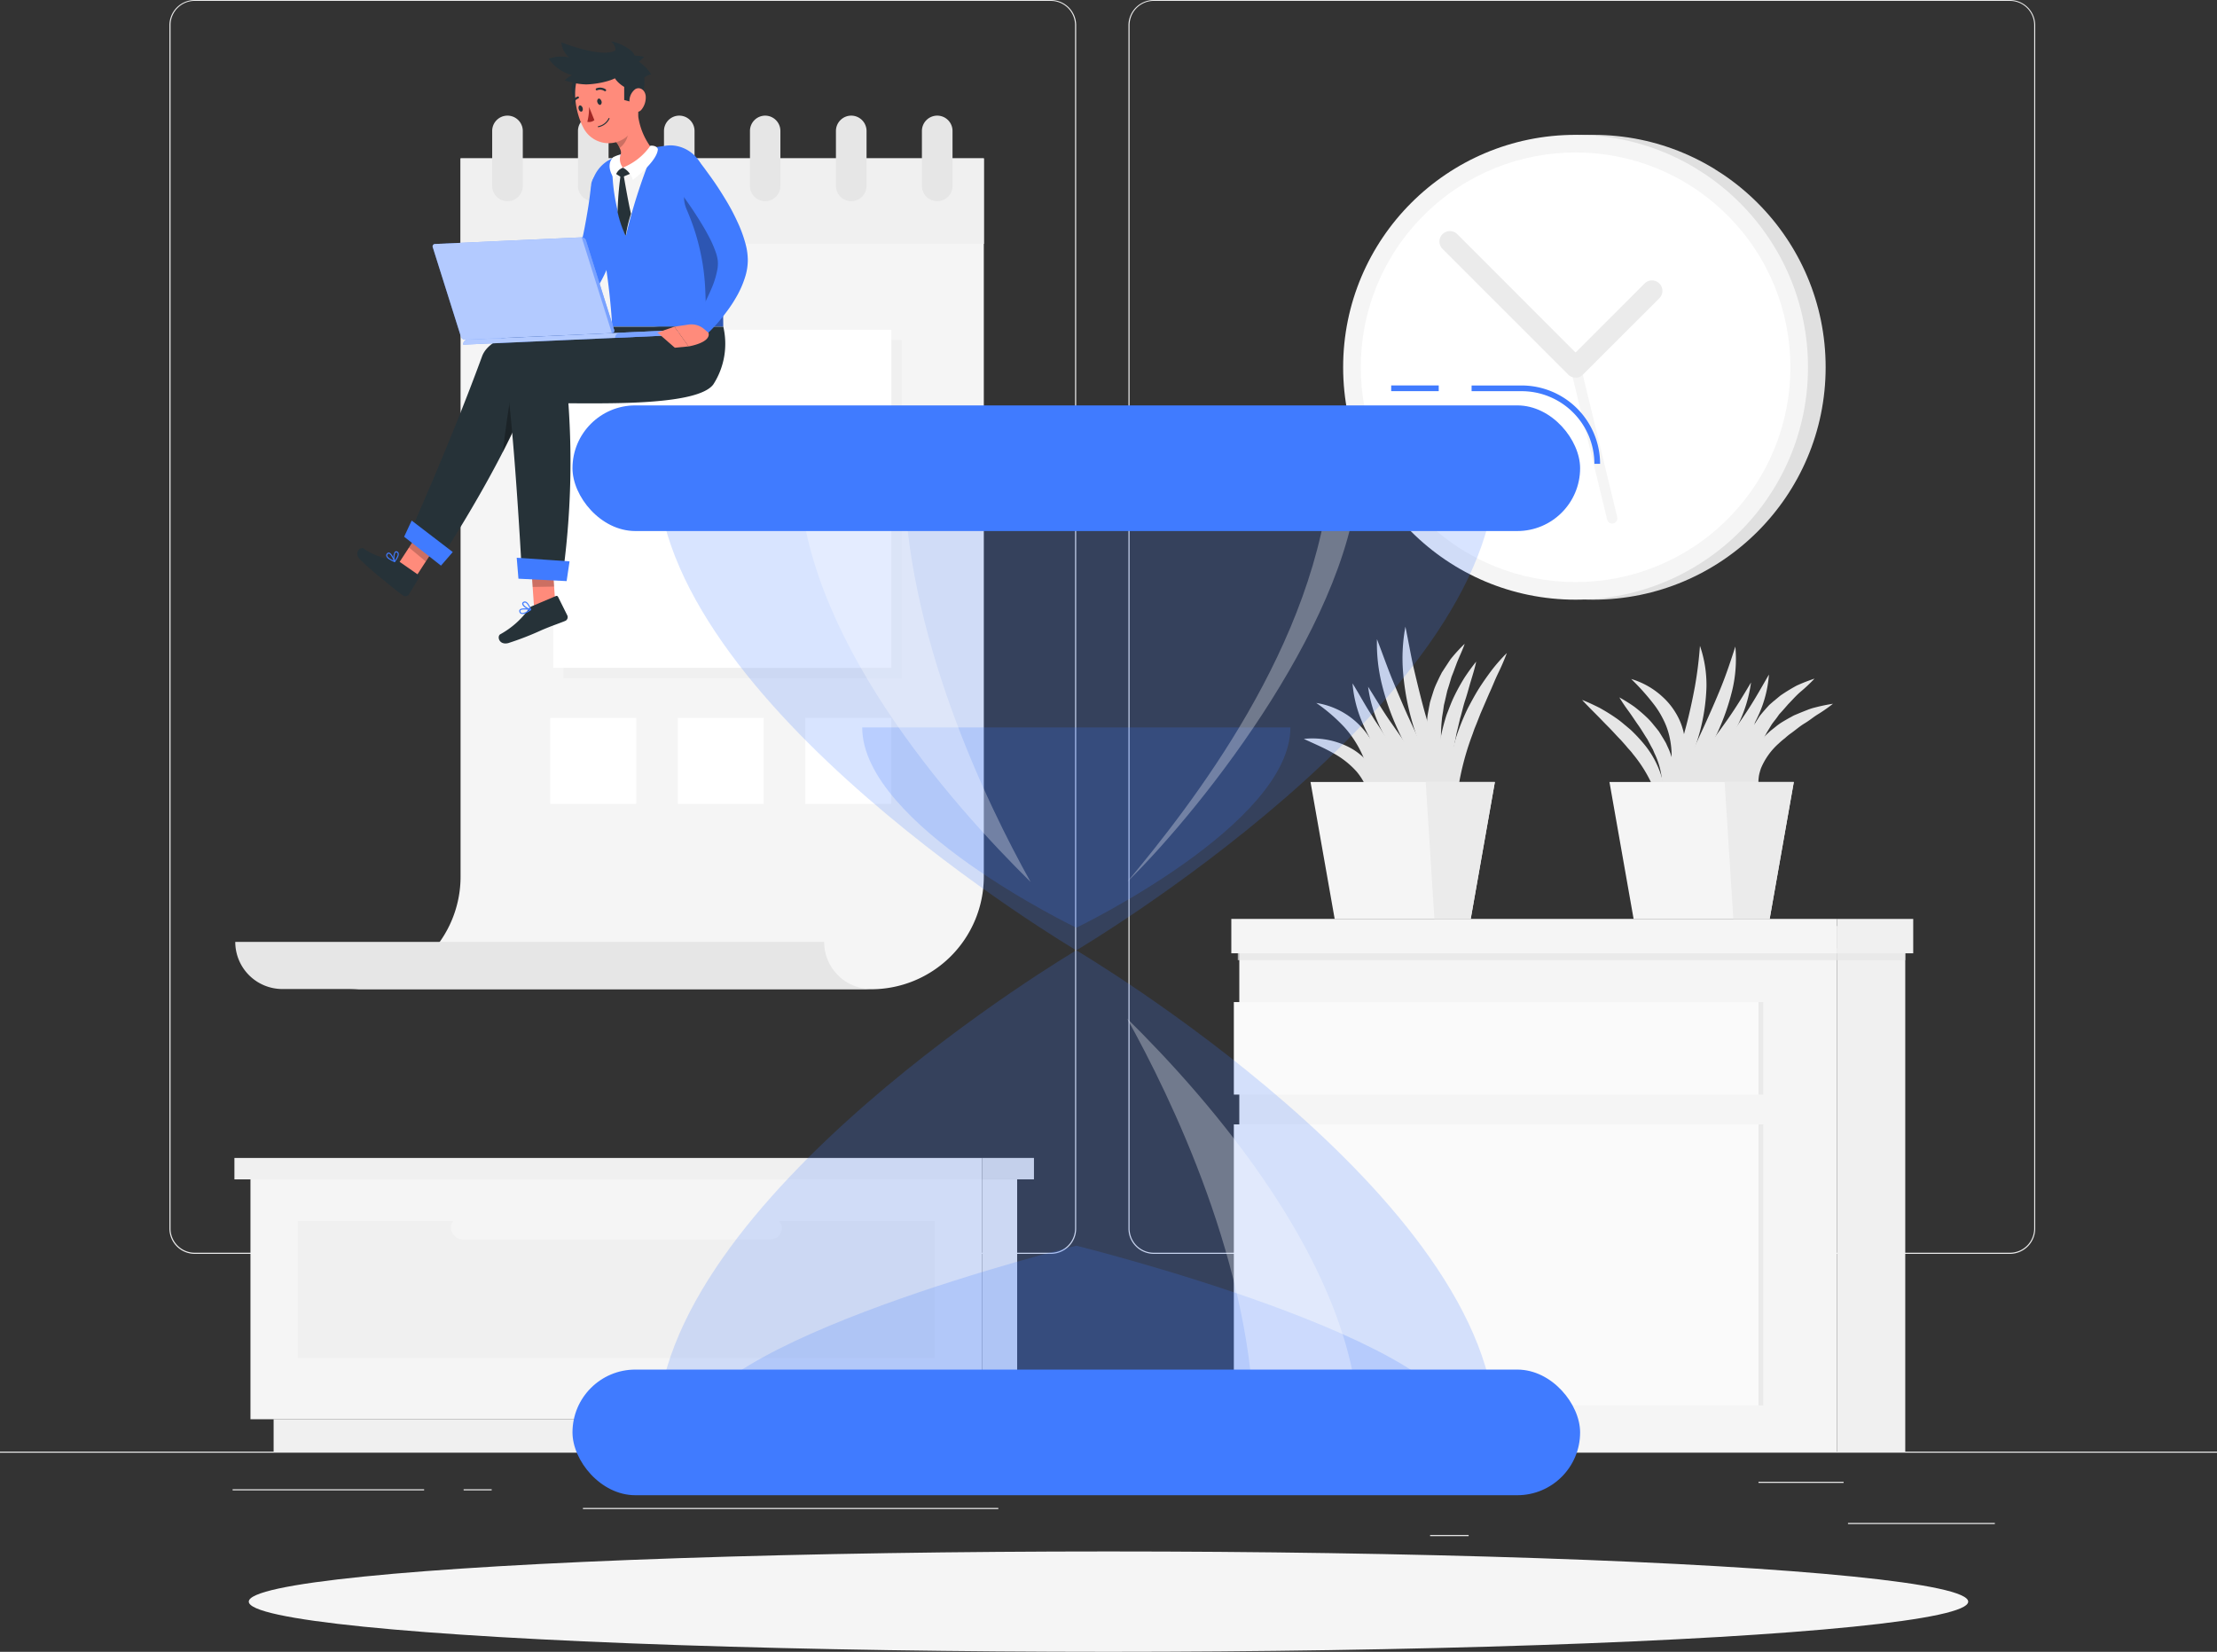 <svg xmlns="http://www.w3.org/2000/svg" width="107.917" height="80.411" viewBox="0 0 107.917 80.411">
  <rect x="0" y="0" width="107.917" height="80.411" fill="#333333" stroke="none"/>
  <g id="Work_time-rafiki" data-name="Work time-rafiki" transform="translate(0 -55)">
    <g id="freepik--background-complete--inject-443" transform="translate(0 55)">
      <rect id="Rectangle_6240" data-name="Rectangle 6240" width="107.917" height="0.054" transform="translate(0 70.664)" fill="#ebebeb"/>
      <rect id="Rectangle_6241" data-name="Rectangle 6241" width="7.148" height="0.054" transform="translate(89.955 74.137)" fill="#ebebeb"/>
      <rect id="Rectangle_6242" data-name="Rectangle 6242" width="1.876" height="0.054" transform="translate(69.613 74.724)" fill="#ebebeb"/>
      <rect id="Rectangle_6243" data-name="Rectangle 6243" width="4.142" height="0.054" transform="translate(85.598 72.134)" fill="#ebebeb"/>
      <rect id="Rectangle_6244" data-name="Rectangle 6244" width="9.322" height="0.054" transform="translate(11.323 72.497)" fill="#ebebeb"/>
      <rect id="Rectangle_6245" data-name="Rectangle 6245" width="1.366" height="0.054" transform="translate(22.568 72.497)" fill="#ebebeb"/>
      <rect id="Rectangle_6246" data-name="Rectangle 6246" width="20.219" height="0.054" transform="translate(28.376 73.407)" fill="#ebebeb"/>
      <path id="Path_16179" data-name="Path 16179" d="M81.116,116.038H39.44a1.232,1.232,0,0,1-1.23-1.232V56.222A1.232,1.232,0,0,1,39.44,55H81.116a1.232,1.232,0,0,1,1.232,1.232v58.573A1.232,1.232,0,0,1,81.116,116.038ZM39.44,55.043a1.178,1.178,0,0,0-1.176,1.178v58.584a1.178,1.178,0,0,0,1.176,1.178H81.116a1.181,1.181,0,0,0,1.178-1.178V56.222a1.181,1.181,0,0,0-1.178-1.178Z" transform="translate(-29.963 -55)" fill="#ebebeb"/>
      <path id="Path_16180" data-name="Path 16180" d="M297.41,116.038H255.732a1.235,1.235,0,0,1-1.232-1.232V56.222A1.235,1.235,0,0,1,255.732,55H297.41a1.232,1.232,0,0,1,1.228,1.222v58.584A1.232,1.232,0,0,1,297.41,116.038ZM255.732,55.043a1.181,1.181,0,0,0-1.178,1.178v58.584a1.181,1.181,0,0,0,1.178,1.178H297.41a1.181,1.181,0,0,0,1.178-1.178V56.222a1.181,1.181,0,0,0-1.178-1.178Z" transform="translate(-199.57 -55)" fill="#ebebeb"/>
      <circle id="Ellipse_1470" data-name="Ellipse 1470" cx="11.314" cy="11.314" r="11.314" transform="translate(66.239 6.564)" fill="#e0e0e0"/>
      <circle id="Ellipse_1471" data-name="Ellipse 1471" cx="11.314" cy="11.314" r="11.314" transform="translate(65.38 6.564)" fill="#f5f5f5"/>
      <circle id="Ellipse_1472" data-name="Ellipse 1472" cx="10.457" cy="10.457" r="10.457" transform="translate(61.907 17.879) rotate(-45)" fill="#fff"/>
      <path id="Path_16181" data-name="Path 16181" d="M356.211,144.556a.252.252,0,0,1-.246-.194l-1.783-7.356a.255.255,0,0,1,.494-.121l1.781,7.358a.255.255,0,0,1-.188.306.268.268,0,0,1-.058.006Z" transform="translate(-277.734 -119.069)" fill="#f5f5f5"/>
      <path id="Path_16182" data-name="Path 16182" d="M331.269,114.262a.505.505,0,0,1-.358-.149l-6.119-6.119a.507.507,0,1,1,.719-.717l5.758,5.761,3.361-3.361a.507.507,0,0,1,.717.719l-3.719,3.717A.507.507,0,0,1,331.269,114.262Z" transform="translate(-254.575 -95.878)" fill="#ebebeb"/>
      <rect id="Rectangle_6247" data-name="Rectangle 6247" width="1.705" height="11.677" transform="translate(49.512 69.088) rotate(180)" fill="#f0f0f0"/>
      <rect id="Rectangle_6248" data-name="Rectangle 6248" width="35.069" height="1.576" transform="translate(48.388 70.664) rotate(180)" fill="#f0f0f0"/>
      <rect id="Rectangle_6249" data-name="Rectangle 6249" width="35.615" height="11.677" transform="translate(12.192 57.412)" fill="#f5f5f5"/>
      <rect id="Rectangle_6250" data-name="Rectangle 6250" width="31.007" height="6.669" transform="translate(14.495 59.445)" fill="#f0f0f0"/>
      <rect id="Rectangle_6251" data-name="Rectangle 6251" width="16.11" height="1.118" rx="0.559" transform="translate(38.056 60.336) rotate(180)" fill="#f5f5f5"/>
      <rect id="Rectangle_6252" data-name="Rectangle 6252" width="36.396" height="1.042" transform="translate(47.807 57.412) rotate(180)" fill="#f0f0f0"/>
      <rect id="Rectangle_6253" data-name="Rectangle 6253" width="2.523" height="1.042" transform="translate(47.807 56.369)" fill="#e6e6e6"/>
      <rect id="Rectangle_6254" data-name="Rectangle 6254" width="3.324" height="25.581" transform="translate(89.418 45.083)" fill="#f0f0f0"/>
      <rect id="Rectangle_6255" data-name="Rectangle 6255" width="29.092" height="25.581" transform="translate(89.418 70.664) rotate(180)" fill="#f5f5f5"/>
      <rect id="Rectangle_6256" data-name="Rectangle 6256" width="25.542" height="13.682" transform="translate(85.602 68.417) rotate(180)" fill="#fafafa"/>
      <rect id="Rectangle_6257" data-name="Rectangle 6257" width="25.542" height="4.504" transform="translate(85.602 53.285) rotate(180)" fill="#fafafa"/>
      <rect id="Rectangle_6258" data-name="Rectangle 6258" width="0.229" height="13.682" transform="translate(85.602 54.736)" fill="#e6e6e6" opacity="0.7"/>
      <rect id="Rectangle_6259" data-name="Rectangle 6259" width="0.229" height="4.504" transform="translate(85.602 48.781)" fill="#e6e6e6" opacity="0.7"/>
      <rect id="Rectangle_6260" data-name="Rectangle 6260" width="32.49" height="0.578" transform="translate(60.252 46.163)" fill="#e6e6e6" opacity="0.7"/>
      <rect id="Rectangle_6261" data-name="Rectangle 6261" width="3.712" height="1.673" transform="translate(89.418 44.734)" fill="#f0f0f0"/>
      <rect id="Rectangle_6262" data-name="Rectangle 6262" width="29.481" height="1.673" transform="translate(89.418 46.406) rotate(180)" fill="#f5f5f5"/>
      <path id="Path_16183" data-name="Path 16183" d="M327.294,210.316a2.688,2.688,0,0,1-.388-1.04,5.248,5.248,0,0,1-.056-1.118,7.372,7.372,0,0,1,.471-2.171,10.758,10.758,0,0,1,.432-1.014c.173-.324.345-.648.54-.956s.408-.606.628-.9a8.691,8.691,0,0,1,.725-.82,10.634,10.634,0,0,1-.432,1c-.158.328-.281.658-.432.978l-.419.971-.192.49-.1.244-.086.246a13.328,13.328,0,0,0-.585,1.994,7.481,7.481,0,0,0-.151,1.03A3.981,3.981,0,0,0,327.294,210.316Z" transform="translate(-256.297 -170.508)" fill="#e6e6e6"/>
      <path id="Path_16184" data-name="Path 16184" d="M297.391,226a5.559,5.559,0,0,0-.136-1.552,3.078,3.078,0,0,0-.632-1.26,4.258,4.258,0,0,0-1.14-.9c-.442-.257-.93-.458-1.433-.695a3.95,3.95,0,0,1,1.658.177,3.605,3.605,0,0,1,.786.367,3.166,3.166,0,0,1,.676.585,2.741,2.741,0,0,1,.647,1.647,2.787,2.787,0,0,1-.425,1.63Z" transform="translate(-230.584 -185.624)" fill="#e6e6e6"/>
      <path id="Path_16185" data-name="Path 16185" d="M299.782,219.634a14.307,14.307,0,0,0-.171-1.813,7.1,7.1,0,0,0-.473-1.664,5.238,5.238,0,0,0-.915-1.433,8.4,8.4,0,0,0-1.364-1.174,3.762,3.762,0,0,1,1.748.76,3.984,3.984,0,0,1,1.189,1.563,4.684,4.684,0,0,1,.373,1.906A4.5,4.5,0,0,1,299.782,219.634Z" transform="translate(-232.787 -179.33)" fill="#e6e6e6"/>
      <path id="Path_16186" data-name="Path 16186" d="M318.746,205.036a10.148,10.148,0,0,1-1.187-1.966,14.1,14.1,0,0,1-.8-2.158,12.239,12.239,0,0,1-.417-2.271,8.387,8.387,0,0,1,.106-2.3c.158.758.278,1.489.451,2.217s.345,1.444.55,2.158.412,1.429.635,2.143S318.532,204.3,318.746,205.036Z" transform="translate(-248.037 -165.834)" fill="#e6e6e6"/>
      <path id="Path_16187" data-name="Path 16187" d="M314.02,207.2a10.36,10.36,0,0,1-1.42-1.727,14.3,14.3,0,0,1-1.079-1.958,12.13,12.13,0,0,1-.742-2.117,8.259,8.259,0,0,1-.248-2.23c.272.7.507,1.386.786,2.057s.555,1.336.863,1.994.607,1.314.922,1.975S313.72,206.515,314.02,207.2Z" transform="translate(-243.505 -168.053)" fill="#e6e6e6"/>
      <path id="Path_16188" data-name="Path 16188" d="M313.272,216.3a8.093,8.093,0,0,1-1.673-1.178,10.91,10.91,0,0,1-1.388-1.511,9.438,9.438,0,0,1-1.079-1.753,6.637,6.637,0,0,1-.583-1.966c.371.581.7,1.148,1.079,1.69s.747,1.079,1.15,1.6.807,1.034,1.226,1.548S312.849,215.759,313.272,216.3Z" transform="translate(-241.954 -176.459)" fill="#e6e6e6"/>
      <path id="Path_16189" data-name="Path 16189" d="M309.364,215.031a5.918,5.918,0,0,1-1.614-.993,7.932,7.932,0,0,1-1.3-1.386,8.471,8.471,0,0,1-.527-.8,7.88,7.88,0,0,1-.417-.863,5.932,5.932,0,0,1-.451-1.843c.339.542.617,1.079.954,1.584.151.261.332.5.49.758a8.223,8.223,0,0,0,.527.73q.535.721,1.122,1.414C308.533,214.1,308.932,214.559,309.364,215.031Z" transform="translate(-239.218 -175.879)" fill="#e6e6e6"/>
      <path id="Path_16190" data-name="Path 16190" d="M325.52,211.542a1.971,1.971,0,0,1-.648-.773,3.628,3.628,0,0,1-.313-.976,5.428,5.428,0,0,1,.056-2.02,9.763,9.763,0,0,1,.259-.965c.123-.309.233-.622.38-.917a9.855,9.855,0,0,1,.477-.863,9.671,9.671,0,0,1,.581-.8c-.069.326-.166.635-.259.943s-.171.619-.272.919-.162.611-.255.911l-.106.455c-.037.151-.08.3-.1.455a8.709,8.709,0,0,0-.2,1.824,4.666,4.666,0,0,0,.082.913A2.775,2.775,0,0,0,325.52,211.542Z" transform="translate(-254.455 -172.021)" fill="#e6e6e6"/>
      <path id="Path_16191" data-name="Path 16191" d="M322.976,207.694a4.269,4.269,0,0,1-1-1.787,5.329,5.329,0,0,1-.188-2.081c.011-.175.054-.345.082-.518l.05-.259.076-.25c.056-.166.1-.332.166-.494s.145-.317.216-.473l.117-.231.14-.216.285-.432a7.886,7.886,0,0,1,.689-.753c-.112.326-.261.622-.382.928l-.171.46-.086.216-.069.233c-.045.153-.093.306-.142.458l-.106.464-.056.231-.032.233c-.019.155-.058.311-.067.466a8.017,8.017,0,0,0,.026,1.889A8.932,8.932,0,0,0,322.976,207.694Z" transform="translate(-252.312 -168.861)" fill="#e6e6e6"/>
      <path id="Path_16192" data-name="Path 16192" d="M311.943,223.7l-3.093-2.752.458,3.736Z" transform="translate(-242.19 -185.132)" fill="#e6e6e6"/>
      <path id="Path_16193" data-name="Path 16193" d="M295.56,231.37h8.974l-1.176,6.667h-6.622Z" transform="translate(-231.768 -193.303)" fill="#f5f5f5"/>
      <path id="Path_16194" data-name="Path 16194" d="M321.54,231.37h3.367l-1.176,6.667h-1.768Z" transform="translate(-252.141 -193.303)" fill="#ebebeb"/>
      <path id="Path_16195" data-name="Path 16195" d="M360.49,218.61a2.422,2.422,0,0,0-.037-.885,3.67,3.67,0,0,0-.265-.805,6.69,6.69,0,0,0-.913-1.437c-.082-.119-.188-.216-.281-.33s-.188-.216-.287-.33c-.216-.216-.4-.432-.615-.647s-.419-.432-.635-.648-.432-.432-.647-.667c.291.11.568.246.848.384a9.1,9.1,0,0,1,.792.49,4.336,4.336,0,0,1,.371.285c.121.1.24.2.358.3a7.553,7.553,0,0,1,.647.693,4.532,4.532,0,0,1,.887,1.707,2.942,2.942,0,0,1,.084.971A1.744,1.744,0,0,1,360.49,218.61Z" transform="translate(-279.798 -178.788)" fill="#e6e6e6"/>
      <path id="Path_16196" data-name="Path 16196" d="M395.111,218.38a1.612,1.612,0,0,1-.486-.738,2.012,2.012,0,0,1-.1-.455,2.169,2.169,0,0,1,0-.237.955.955,0,0,1,.022-.235,2.922,2.922,0,0,1,.915-1.589c.108-.106.231-.19.345-.285a2.749,2.749,0,0,1,.363-.255c.125-.073.25-.149.38-.216.063-.035.125-.073.192-.1l.2-.084c.134-.056.268-.108.4-.16a2.743,2.743,0,0,1,.41-.13,8.131,8.131,0,0,1,.844-.173,7.72,7.72,0,0,1-.7.492c-.119.071-.231.151-.343.233s-.216.155-.341.231c-.235.14-.432.319-.647.471a2.848,2.848,0,0,0-.306.248,3.53,3.53,0,0,0-.3.255,3.338,3.338,0,0,0-.863,1.2,2.674,2.674,0,0,0-.1.354,2.435,2.435,0,0,0-.03.378A2.375,2.375,0,0,0,395.111,218.38Z" transform="translate(-309.373 -179.463)" fill="#e6e6e6"/>
      <path id="Path_16197" data-name="Path 16197" d="M393.973,213.926a2.922,2.922,0,0,1-.6-1.77,3.669,3.669,0,0,1,.483-1.871l.259-.41c.1-.127.205-.248.311-.369l.162-.179.177-.155.363-.3a8.5,8.5,0,0,1,.8-.49,8.6,8.6,0,0,1,.863-.337,7.808,7.808,0,0,1-.663.626c-.231.194-.419.417-.622.622-.095.112-.188.216-.285.326l-.145.158-.123.173c-.082.114-.173.216-.253.337l-.216.356a4.606,4.606,0,0,0-.546,1.552,4.926,4.926,0,0,0,.041,1.737Z" transform="translate(-308.466 -175.009)" fill="#e6e6e6"/>
      <path id="Path_16198" data-name="Path 16198" d="M375.14,208.466c.179-.667.373-1.31.561-1.943s.371-1.278.54-1.917.309-1.282.432-1.943a19.5,19.5,0,0,0,.248-1.994,5.827,5.827,0,0,1,.315,2.05,9.677,9.677,0,0,1-.3,2.055,11.159,11.159,0,0,1-.71,1.943A8.487,8.487,0,0,1,375.14,208.466Z" transform="translate(-294.172 -169.229)" fill="#e6e6e6"/>
      <path id="Path_16199" data-name="Path 16199" d="M376.18,208.483c.281-.648.583-1.3.881-1.914s.6-1.25.885-1.876.563-1.254.82-1.891.477-1.295.693-1.973a6.551,6.551,0,0,1-.153,2.139,11.245,11.245,0,0,1-.706,2.025,13.425,13.425,0,0,1-1.051,1.856A9.781,9.781,0,0,1,376.18,208.483Z" transform="translate(-294.988 -169.355)" fill="#e6e6e6"/>
      <path id="Path_16200" data-name="Path 16200" d="M372.11,215.658c.421-.578.863-1.124,1.3-1.671s.863-1.079,1.282-1.63.829-1.1,1.222-1.662.751-1.148,1.116-1.766a6.566,6.566,0,0,1-.628,2.05,11.2,11.2,0,0,1-1.14,1.815,13.441,13.441,0,0,1-1.44,1.573A9.805,9.805,0,0,1,372.11,215.658Z" transform="translate(-291.796 -175.707)" fill="#e6e6e6"/>
      <path id="Path_16201" data-name="Path 16201" d="M378.23,213.321c.412-.516.824-1,1.23-1.5s.8-.984,1.183-1.483.74-1.012,1.079-1.537.647-1.079.98-1.653a5.735,5.735,0,0,1-.483,1.921,8.4,8.4,0,0,1-1.017,1.705,9.928,9.928,0,0,1-1.351,1.44A7.439,7.439,0,0,1,378.23,213.321Z" transform="translate(-296.595 -174.311)" fill="#e6e6e6"/>
      <path id="Path_16202" data-name="Path 16202" d="M366.965,217.953a3.123,3.123,0,0,0,.328-1.511,3.769,3.769,0,0,0-.376-1.437l-.073-.175-.093-.168-.181-.341c-.145-.216-.274-.447-.432-.669s-.3-.445-.46-.667a8.3,8.3,0,0,1-.468-.695,7.85,7.85,0,0,1,.721.449,7.408,7.408,0,0,1,.647.555,3.362,3.362,0,0,1,.287.319q.138.166.272.337l.231.373.11.19.091.2a3.112,3.112,0,0,1,.281,1.761A2.158,2.158,0,0,1,366.965,217.953Z" transform="translate(-286.385 -178.341)" fill="#e6e6e6"/>
      <path id="Path_16203" data-name="Path 16203" d="M369.468,214.018a8.141,8.141,0,0,0,.363-1.647,4.259,4.259,0,0,0-.114-1.558,3.605,3.605,0,0,0-.281-.723,4.368,4.368,0,0,0-.419-.676,11.369,11.369,0,0,0-1.127-1.265,3.854,3.854,0,0,1,1.548.889,3.4,3.4,0,0,1,.591.717,3.215,3.215,0,0,1,.38.863,3.416,3.416,0,0,1-.028,1.858A3.453,3.453,0,0,1,369.468,214.018Z" transform="translate(-288.487 -175.095)" fill="#e6e6e6"/>
      <path id="Path_16204" data-name="Path 16204" d="M380.09,221.192l3.376-3.242-.136,3.179Z" transform="translate(-298.054 -182.78)" fill="#e6e6e6"/>
      <path id="Path_16205" data-name="Path 16205" d="M362.98,231.37h8.974l-1.176,6.667h-6.622Z" transform="translate(-284.637 -193.303)" fill="#f5f5f5"/>
      <path id="Path_16206" data-name="Path 16206" d="M388.95,231.37h3.369l-1.176,6.667h-1.768Z" transform="translate(-305.001 -193.303)" fill="#ebebeb"/>
      <path id="Path_16207" data-name="Path 16207" d="M83.952,90.72v34.965a5.482,5.482,0,0,1-5.482,5.482h25.468a5.484,5.484,0,0,0,5.484-5.482V90.72Z" transform="translate(-61.533 -83.01)" fill="#f5f5f5"/>
      <rect id="Rectangle_6263" data-name="Rectangle 6263" width="16.457" height="16.457" transform="translate(27.435 16.561)" fill="#f0f0f0"/>
      <rect id="Rectangle_6264" data-name="Rectangle 6264" width="16.457" height="16.457" transform="translate(26.93 16.054)" fill="#fff"/>
      <rect id="Rectangle_6265" data-name="Rectangle 6265" width="4.185" height="4.185" transform="translate(26.785 34.948)" fill="#fff"/>
      <rect id="Rectangle_6266" data-name="Rectangle 6266" width="4.185" height="4.185" transform="translate(39.2 34.948)" fill="#fff"/>
      <rect id="Rectangle_6267" data-name="Rectangle 6267" width="4.185" height="4.185" transform="translate(32.992 34.948)" fill="#fff"/>
      <rect id="Rectangle_6268" data-name="Rectangle 6268" width="25.475" height="4.161" transform="translate(22.419 7.71)" fill="#f0f0f0"/>
      <path id="Path_16208" data-name="Path 16208" d="M111,81.825V84.5a.742.742,0,0,0,.745.745h0a.745.745,0,0,0,.745-.745V81.825a.747.747,0,0,0-.745-.745h0A.745.745,0,0,0,111,81.825Z" transform="translate(-87.042 -75.451)" fill="#e6e6e6"/>
      <path id="Path_16209" data-name="Path 16209" d="M207.92,81.825V84.5a.745.745,0,0,0,.745.745h0a.742.742,0,0,0,.745-.745V81.825a.745.745,0,0,0-.745-.745h0A.747.747,0,0,0,207.92,81.825Z" transform="translate(-163.044 -75.451)" fill="#e6e6e6"/>
      <path id="Path_16210" data-name="Path 16210" d="M188.53,81.825V84.5a.745.745,0,0,0,.745.745h0a.745.745,0,0,0,.745-.745V81.825a.747.747,0,0,0-.74-.745h0A.747.747,0,0,0,188.53,81.825Z" transform="translate(-147.839 -75.451)" fill="#e6e6e6"/>
      <path id="Path_16211" data-name="Path 16211" d="M169.14,81.825V84.5a.742.742,0,0,0,.745.745h0a.742.742,0,0,0,.736-.745V81.825a.745.745,0,0,0-.742-.745h0A.745.745,0,0,0,169.14,81.825Z" transform="translate(-132.634 -75.451)" fill="#e6e6e6"/>
      <path id="Path_16212" data-name="Path 16212" d="M149.75,81.825V84.5a.742.742,0,0,0,.742.745h0a.742.742,0,0,0,.745-.745V81.825a.745.745,0,0,0-.745-.745h0A.745.745,0,0,0,149.75,81.825Z" transform="translate(-117.429 -75.451)" fill="#e6e6e6"/>
      <path id="Path_16213" data-name="Path 16213" d="M130.35,81.825V84.5a.745.745,0,0,0,.745.745h0a.745.745,0,0,0,.745-.745V81.825a.747.747,0,0,0-.745-.745h0A.747.747,0,0,0,130.35,81.825Z" transform="translate(-102.216 -75.451)" fill="#e6e6e6"/>
      <path id="Path_16214" data-name="Path 16214" d="M81.725,267.44a2.294,2.294,0,0,0,2.294,2.294H55.354a2.294,2.294,0,0,1-2.294-2.294Z" transform="translate(-41.608 -221.588)" fill="#e6e6e6"/>
    </g>
    <g id="freepik--Shadow--inject-443" transform="translate(12.11 130.525)">
      <ellipse id="freepik--path--inject-443" cx="41.848" cy="2.443" rx="41.848" ry="2.443" fill="#f5f5f5"/>
    </g>
    <g id="freepik--Hourglass--inject-443" transform="translate(27.867 73.763)">
      <path id="Path_16215" data-name="Path 16215" d="M216.511,320.73S196.1,332.781,196.1,344.2h40.827C236.924,332.781,216.511,320.73,216.511,320.73Z" transform="translate(-191.987 -293.231)" fill="#407bff" opacity="0.2"/>
      <path id="Path_16216" data-name="Path 16216" d="M220.577,372.5s-18.847,4.669-18.847,9.09h37.694C239.424,377.169,220.577,372.5,220.577,372.5Z" transform="translate(-196.053 -330.623)" fill="#407bff" opacity="0.2"/>
      <path id="Path_16217" data-name="Path 16217" d="M278.51,332.71c3.833,3.769,11.282,12.12,11.282,20.141h-5.108C284.684,344.83,280.607,336.479,278.51,332.71Z" transform="translate(-251.509 -301.884)" fill="#fff" opacity="0.3"/>
      <path id="Path_16218" data-name="Path 16218" d="M216.511,259.7S196.1,247.648,196.1,236.23h40.827C236.924,247.648,216.511,259.7,216.511,259.7Z" transform="translate(-191.987 -232.2)" fill="#407bff" opacity="0.2"/>
      <path id="Path_16219" data-name="Path 16219" d="M242.491,291.418s-10.421-5-10.421-9.749h20.844C252.914,286.411,242.491,291.418,242.491,291.418Z" transform="translate(-217.967 -265.02)" fill="#407bff" opacity="0.2"/>
      <path id="Path_16220" data-name="Path 16220" d="M232.271,256.371C228.441,252.6,221,244.251,221,236.23h5.108C226.1,244.251,230.165,252.6,232.271,256.371Z" transform="translate(-209.971 -232.2)" fill="#fff" opacity="0.3"/>
      <path id="Path_16221" data-name="Path 16221" d="M278.51,256.371c3.833-3.769,11.1-13.087,11.282-20.141h-1.361C287.792,244.831,281.543,252.725,278.51,256.371Z" transform="translate(-251.509 -232.2)" fill="#fff" opacity="0.3"/>
      <rect id="Rectangle_6269" data-name="Rectangle 6269" width="2.314" height="0.278" transform="translate(39.852 0)" fill="#407bff"/>
      <path id="Path_16222" data-name="Path 16222" d="M345.125,225.536h-.278A3.541,3.541,0,0,0,341.311,222H338.87v-.278h2.441A3.822,3.822,0,0,1,345.125,225.536Z" transform="translate(-295.104 -221.72)" fill="#407bff"/>
      <rect id="Rectangle_6270" data-name="Rectangle 6270" width="49.048" height="6.116" rx="3.058" transform="translate(0 0.972)" fill="#407bff"/>
      <rect id="Rectangle_6271" data-name="Rectangle 6271" width="49.048" height="6.116" rx="3.058" transform="translate(0 47.909)" fill="#407bff"/>
    </g>
    <g id="freepik--Character--inject-443" transform="translate(17.387 57.025)">
      <path id="Path_16223" data-name="Path 16223" d="M134.74,283.553l-.8-.71,1.363-2.093.8.709Z" transform="translate(-132.126 -257.129)" fill="#ff8b7b"/>
      <path id="Path_16224" data-name="Path 16224" d="M120.537,290.115l1.017.708a.078.078,0,0,1,.025.107l-.509.84a.2.2,0,0,1-.27.051c-.354-.251-.485-.374-.908-.716a15.726,15.726,0,0,1-1.2-1.048c-.314-.325.018-.64.184-.528a3.033,3.033,0,0,0,1.471.537A.307.307,0,0,1,120.537,290.115Z" transform="translate(-118.557 -264.85)" fill="#263238"/>
      <path id="Path_16225" data-name="Path 16225" d="M141.385,281.46l-.8-.71-.656,1.008.82.68Z" transform="translate(-137.409 -257.129)" opacity="0.2"/>
      <path id="Path_16226" data-name="Path 16226" d="M150.1,197.873s-5.366-.367-6.031,1.452c-1.513,4.135-3.481,8.521-3.481,8.521l1.581,1.145s3.343-5.112,4.364-8.394c2.064.5,5.8.929,7-.451a1.847,1.847,0,0,0,.258-2.273Z" transform="translate(-137.992 -183.999)" fill="#263238"/>
      <path id="Path_16227" data-name="Path 16227" d="M179.043,225.35c-.125.5-.315,1.951-.433,2.909.261-.5.508-1.017.731-1.517Z" transform="translate(-171.528 -208.262)" opacity="0.3"/>
      <path id="Path_16228" data-name="Path 16228" d="M139.724,280.354l-1.794-1.406.367-.788,2,1.532Z" transform="translate(-135.645 -254.844)" fill="#407bff"/>
      <path id="Path_16229" data-name="Path 16229" d="M130.656,291.686a1.445,1.445,0,0,0,.264.136.026.026,0,0,0,.033-.033c-.015-.04-.15-.393-.29-.427a.1.1,0,0,0-.091.026.144.144,0,0,0-.053.133A.3.3,0,0,0,130.656,291.686Zm.228.065c-.185-.08-.3-.169-.314-.236a.092.092,0,0,1,.038-.086.045.045,0,0,1,.044-.013C130.727,291.435,130.824,291.61,130.883,291.751Z" transform="translate(-129.107 -266.487)" fill="#407bff"/>
      <path id="Path_16230" data-name="Path 16230" d="M133.555,291.337a.02.02,0,0,0,.012,0,.027.027,0,0,0,.024-.009c.008-.009.209-.256.179-.408a.13.13,0,0,0-.07-.091.1.1,0,0,0-.118.011.568.568,0,0,0-.033.484A.031.031,0,0,0,133.555,291.337Zm.131-.452a.077.077,0,0,1,.033.049c.018.09-.078.244-.14.329a.522.522,0,0,1,.035-.382c.012-.011.028-.021.063,0Z" transform="translate(-131.748 -266.005)" fill="#407bff"/>
      <path id="Path_16231" data-name="Path 16231" d="M191.353,295.887l-1.032.206-.191-2.763,1.048.033Z" transform="translate(-181.689 -268.225)" fill="#ff8b7b"/>
      <path id="Path_16232" data-name="Path 16232" d="M178.543,309.785l1.179-.5a.08.08,0,0,1,.108.039l.451.906a.2.2,0,0,1-.1.264c-.413.166-.618.224-1.136.443a14.7,14.7,0,0,1-1.639.638c-.46.114-.564-.347-.377-.436a4.18,4.18,0,0,0,1.369-1.217A.327.327,0,0,1,178.543,309.785Z" transform="translate(-170.052 -282.294)" fill="#263238"/>
      <path id="Path_16233" data-name="Path 16233" d="M185.756,314.653a1.448,1.448,0,0,0,.263-.156.026.026,0,0,0-.011-.047c-.042-.009-.425-.086-.532.018a.1.1,0,0,0-.027.093.145.145,0,0,0,.086.118A.309.309,0,0,0,185.756,314.653Zm.18-.163c-.171.118-.311.169-.381.142a.093.093,0,0,1-.054-.08.047.047,0,0,1,.012-.046C185.571,314.45,185.784,314.464,185.937,314.49Z" transform="translate(-177.559 -286.823)" fill="#407bff"/>
      <path id="Path_16234" data-name="Path 16234" d="M187.085,311.975a.037.037,0,0,0,.011-.008.027.027,0,0,0,0-.025c0-.013-.109-.324-.257-.382a.131.131,0,0,0-.118.011.1.1,0,0,0-.057.111c.024.118.272.277.4.295A.023.023,0,0,0,187.085,311.975Zm-.322-.364a.079.079,0,0,1,.061,0c.088.034.17.2.21.3-.118-.039-.3-.16-.314-.243a.054.054,0,0,1,.032-.054Z" transform="translate(-178.63 -284.297)" fill="#407bff"/>
      <path id="Path_16235" data-name="Path 16235" d="M191.18,293.364l-1.05-.034.1,1.443,1.045-.019Z" transform="translate(-181.689 -268.225)" opacity="0.2"/>
      <path id="Path_16236" data-name="Path 16236" d="M188.025,198.1s-7.666.725-7.39,3.033c.4,3.329.7,9.159.7,9.159l1.954.077a40.371,40.371,0,0,0,.3-8.535c1.985,0,6.3.1,7.055-.921a3.649,3.649,0,0,0,.484-2.813Z" transform="translate(-173.308 -184.226)" fill="#263238"/>
      <path id="Path_16237" data-name="Path 16237" d="M186.839,294.647l-2.346-.117-.084-1.02,2.572.177Z" transform="translate(-176.644 -268.384)" fill="#407bff"/>
      <path id="Path_16238" data-name="Path 16238" d="M182.175,134.387c-.017.211-.035.4-.061.6s-.051.389-.081.584c-.057.388-.134.774-.222,1.162a10.93,10.93,0,0,1-.329,1.165,6.209,6.209,0,0,1-.534,1.179,2.948,2.948,0,0,1-.472.6,1.815,1.815,0,0,1-.152.127c-.048.04-.1.074-.146.108a3.005,3.005,0,0,1-.294.183,5.71,5.71,0,0,1-1.179.48c-.195.06-.39.108-.59.152s-.389.081-.59.112a9.489,9.489,0,0,1-1.179.118.4.4,0,0,1-.142-.787l.015-.006a18.944,18.944,0,0,0,2.032-.774,5.544,5.544,0,0,0,.87-.493c.063-.045.118-.091.175-.137.026-.022.053-.045.075-.068a.667.667,0,0,0,.059-.06,1.619,1.619,0,0,0,.2-.308,5.073,5.073,0,0,0,.343-.907c.1-.331.178-.677.246-1.028s.13-.708.188-1.068.1-.729.142-1.071v-.02a.81.81,0,0,1,1.611.16Z" transform="translate(-169.16 -127.271)" fill="#407bff"/>
      <path id="Path_16239" data-name="Path 16239" d="M175.41,188l-.59.037.472,1.085s1.02-.022,1-.525l-.184-.236A.96.96,0,0,0,175.41,188Z" transform="translate(-168.185 -175.317)" fill="#ff8b7b"/>
      <path id="Path_16240" data-name="Path 16240" d="M169.34,188.417l.509,1h.607l-.472-1.085Z" transform="translate(-163.351 -175.608)" fill="#ff8b7b"/>
      <path id="Path_16241" data-name="Path 16241" d="M216.686,123.7l1.14-.236.908-.131a1.684,1.684,0,0,1,.393-.018,1.719,1.719,0,0,1,1.5,1.256c.228.826.433,1.839.59,2.736a33.623,33.623,0,0,1,.354,4.822h-5.4a33.074,33.074,0,0,0-1-6.3,1.724,1.724,0,0,1,.954-1.862Z" transform="translate(-203.756 -118.259)" fill="#407bff"/>
      <path id="Path_16242" data-name="Path 16242" d="M223.83,128.25a9.135,9.135,0,0,0,.662,3.342,26.9,26.9,0,0,1,1.238-3.892Z" transform="translate(-211.415 -122.128)" fill="#f5f5f5"/>
      <path id="Path_16243" data-name="Path 16243" d="M255.2,134.4h0a.159.159,0,0,0-.007-.057l-.011-.085c-.006-.046-.012-.092-.018-.136l-.018-.126-.018-.118a.691.691,0,0,0-.015-.1c-.012-.075-.024-.149-.037-.221-.039-.221-.08-.449-.125-.679v-.019c-.045-.236-.091-.463-.14-.693v-.015c-.02-.1-.041-.2-.064-.294l-.025-.109-.042-.187-.035-.146-.007-.031h0c-.047-.193-.1-.383-.145-.563l-.82-.432c.094.362.184.761.269,1.169a1.2,1.2,0,0,0-.269.192c-.2.175-.189.546.007.986a10.9,10.9,0,0,1,.884,3.976c.025.555.04,1.118.047,1.664h.826C255.419,137.024,255.343,135.566,255.2,134.4Z" transform="translate(-237.616 -124.501)" opacity="0.3"/>
      <path id="Path_16244" data-name="Path 16244" d="M224.76,107.34l-.464.708-.63.961a.984.984,0,0,1,.195.284c.118.236.21.406-.277.737a.271.271,0,0,0-.084.307c.028.151.118.309.642.216a2.424,2.424,0,0,0,1.318-.731c.175-.176.134-.307-.034-.488A3.328,3.328,0,0,1,224.76,107.34Z" transform="translate(-211.114 -104.17)" fill="#ff8b7b"/>
      <path id="Path_16245" data-name="Path 16245" d="M224.83,132.737l.334.21.542-.23a.876.876,0,0,0-.472-.246A.934.934,0,0,0,224.83,132.737Z" transform="translate(-212.297 -126.336)" fill="#263238"/>
      <path id="Path_16246" data-name="Path 16246" d="M228.21,124.478a.993.993,0,0,1,.487.6s1.192-.9,1.217-1.5c-.064-.2-.362-.167-.362-.167A2.985,2.985,0,0,1,228.21,124.478Z" transform="translate(-215.278 -118.344)" fill="#fff"/>
      <path id="Path_16247" data-name="Path 16247" d="M223.381,127.672a.6.6,0,0,0-.377.59s-.531-.623-.1-1.093a1.567,1.567,0,0,1,.37-.138A.687.687,0,0,0,223.381,127.672Z" transform="translate(-210.45 -121.537)" fill="#fff"/>
      <path id="Path_16248" data-name="Path 16248" d="M226.327,135.68h-.152a16.076,16.076,0,0,0-.145,1.78,5.268,5.268,0,0,0,.32,1,.049.049,0,0,0,0,.012c.008.019.017.037.026.054.017.035.033.071.052.1a6.654,6.654,0,0,1,.254-1.077C226.525,136.872,226.327,135.68,226.327,135.68Z" transform="translate(-213.355 -129.167)" fill="#263238"/>
      <path id="Path_16249" data-name="Path 16249" d="M225.164,114.355l.387-.685c.007.017.017.037.026.055a1.876,1.876,0,0,1,.083.263,1.1,1.1,0,0,1-.426.943c-.011-.019-.02-.039-.031-.059a1.179,1.179,0,0,0-.178-.274l-.015-.012Z" transform="translate(-212.456 -109.753)" opacity="0.2"/>
      <path id="Path_16250" data-name="Path 16250" d="M207.39,97.482c-.093-.419.573-1,.573-1l-.789-.275C206.818,96.466,207.049,97.2,207.39,97.482Z" transform="translate(-196.566 -94.352)" fill="#263238"/>
      <path id="Path_16251" data-name="Path 16251" d="M211.382,87.933c.186,1.047.354,1.651-.04,2.32a1.381,1.381,0,0,1-2.445-.071c-.442-.863-.672-2.429.228-3.117a1.4,1.4,0,0,1,2.257.868Z" transform="translate(-197.899 -86.012)" fill="#ff8b7b"/>
      <path id="Path_16252" data-name="Path 16252" d="M225.259,88.4l-.5-.136v-.637s-.626-.354-.53-.8a4.837,4.837,0,0,1,.2-.731,4.869,4.869,0,0,1,1.3.064,2.157,2.157,0,0,1-.256.236,2.258,2.258,0,0,1,.6.616.826.826,0,0,0-.34.164S225.869,88.054,225.259,88.4Z" transform="translate(-211.762 -85.421)" fill="#263238"/>
      <path id="Path_16253" data-name="Path 16253" d="M223.34,80.457a.5.5,0,0,1,.153.649l.975.02C224.417,80.817,223.571,80.441,223.34,80.457Z" transform="translate(-210.983 -80.456)" fill="#263238"/>
      <path id="Path_16254" data-name="Path 16254" d="M201.017,82.376c-.07.2-.86.436-1.58.46a3.269,3.269,0,0,1-1.052-.2,1.2,1.2,0,0,1,.354-.251,2.012,2.012,0,0,1-1.138-.8,1.8,1.8,0,0,1,.991-.064,1.061,1.061,0,0,1-.374-.732s1.844.731,2.554.428c.771-.33,1.357.289.85.761S201.017,82.376,201.017,82.376Z" transform="translate(-188.278 -80.751)" fill="#263238"/>
      <path id="Path_16255" data-name="Path 16255" d="M231.771,100.115a.944.944,0,0,1-.211.637c-.191.228-.488.046-.557-.236a.724.724,0,0,1,.27-.774C231.524,99.619,231.758,99.828,231.771,100.115Z" transform="translate(-217.725 -97.436)" fill="#ff8b7b"/>
      <path id="Path_16256" data-name="Path 16256" d="M217.842,104.085a.152.152,0,0,1-.047.184c-.047.02-.118-.032-.145-.118a.149.149,0,0,1,.047-.184C217.744,103.947,217.814,104,217.842,104.085Z" transform="translate(-205.954 -101.191)" fill="#263238"/>
      <path id="Path_16257" data-name="Path 16257" d="M210.092,106.89c.026.081,0,.164-.047.183s-.118-.031-.145-.118,0-.164.047-.183S210.064,106.807,210.092,106.89Z" transform="translate(-199.118 -103.665)" fill="#263238"/>
      <path id="Path_16258" data-name="Path 16258" d="M213.625,107.43a2.759,2.759,0,0,1-.085.724.414.414,0,0,0,.344-.081Z" transform="translate(-202.338 -104.249)" fill="#a02724"/>
      <path id="Path_16259" data-name="Path 16259" d="M218.05,112.411a.749.749,0,0,0,.436-.384.026.026,0,0,0-.014-.033.025.025,0,0,0-.033.013.708.708,0,0,1-.5.382.025.025,0,0,0,.011.05A.771.771,0,0,0,218.05,112.411Z" transform="translate(-206.204 -108.272)" fill="#263238"/>
      <path id="Path_16260" data-name="Path 16260" d="M217.484,99.629a.051.051,0,0,0,.018-.018.05.05,0,0,0-.014-.07.489.489,0,0,0-.455-.047.051.051,0,1,0,.044.092.383.383,0,0,1,.354.04.051.051,0,0,0,.054,0Z" transform="translate(-205.393 -97.218)" fill="#263238"/>
      <path id="Path_16261" data-name="Path 16261" d="M207.353,103.173a.046.046,0,0,0,0-.025.051.051,0,0,0-.066-.027.484.484,0,0,0-.3.347.051.051,0,0,0,.1.017.388.388,0,0,1,.236-.27A.051.051,0,0,0,207.353,103.173Z" transform="translate(-196.561 -100.445)" fill="#263238"/>
      <path id="Path_16262" data-name="Path 16262" d="M248.666,127.394c.13.16.243.305.354.46s.226.308.335.465c.221.313.426.637.626.967a10.234,10.234,0,0,1,.554,1.039,6.4,6.4,0,0,1,.43,1.179,3.125,3.125,0,0,1,.092.722,2.776,2.776,0,0,1-.1.719,4.769,4.769,0,0,1-.509,1.16c-.1.173-.211.34-.326.5s-.236.316-.354.466a8.072,8.072,0,0,1-.8.847.4.4,0,0,1-.619-.5l.011-.018a13.66,13.66,0,0,0,.958-1.859,4.179,4.179,0,0,0,.264-.9,1.617,1.617,0,0,0,.015-.376,1.832,1.832,0,0,0-.08-.366,5.444,5.444,0,0,0-.383-.873c-.157-.3-.334-.59-.522-.888s-.387-.59-.59-.876l-.31-.432c-.1-.14-.212-.29-.31-.419l-.007-.009a.809.809,0,1,1,1.271-1Z" transform="translate(-232.043 -121.587)" fill="#407bff"/>
      <path id="Path_16263" data-name="Path 16263" d="M162.517,200.07l10.034-.454a.236.236,0,0,1,.251.229l-10.514.472a.236.236,0,0,1,.229-.246Z" transform="translate(-157.131 -185.563)" fill="#407bff"/>
      <g id="Group_8339" data-name="Group 8339" transform="translate(5.157 14.053)" opacity="0.6">
        <path id="Path_16264" data-name="Path 16264" d="M162.517,200.07l10.034-.454a.236.236,0,0,1,.251.229l-10.514.472a.236.236,0,0,1,.229-.246Z" transform="translate(-162.288 -199.616)" fill="#fff"/>
      </g>
      <path id="Path_16265" data-name="Path 16265" d="M149.812,161.583l7.138-.323a.223.223,0,0,1,.208.15l1.37,4.348a.118.118,0,0,1-.11.163l-7.139.323a.221.221,0,0,1-.206-.149l-1.37-4.349a.118.118,0,0,1,.108-.163Z" transform="translate(-146.023 -151.731)" fill="#407bff"/>
      <path id="Path_16266" data-name="Path 16266" d="M149.812,161.583l7.138-.323a.223.223,0,0,1,.208.15l1.37,4.348a.118.118,0,0,1-.11.163l-7.139.323a.221.221,0,0,1-.206-.149l-1.37-4.349a.118.118,0,0,1,.108-.163Z" transform="translate(-146.023 -151.731)" fill="#fff" opacity="0.6"/>
      <path id="Path_16267" data-name="Path 16267" d="M211.448,161.4l1.37,4.348a.118.118,0,0,1-.11.164l-1.468-4.662A.223.223,0,0,1,211.448,161.4Z" transform="translate(-200.31 -151.722)" fill="#407bff" opacity="0.5"/>
      <path id="Path_16268" data-name="Path 16268" d="M225.225,199.744l2.638-.118a.236.236,0,0,1,.251.229L225,200a.236.236,0,0,1,.229-.251Z" transform="translate(-212.443 -185.572)" fill="#407bff" opacity="0.5"/>
      <path id="Path_16269" data-name="Path 16269" d="M250.155,197.192l-.675.1.691.961s1.1-.176.971-.663l-.236-.2A.958.958,0,0,0,250.155,197.192Z" transform="translate(-234.04 -183.414)" fill="#ff8b7b"/>
      <path id="Path_16270" data-name="Path 16270" d="M242.48,198.4l.846.737.671-.064-.691-.961Z" transform="translate(-227.865 -184.235)" fill="#ff8b7b"/>
    </g>
  </g>
</svg>
